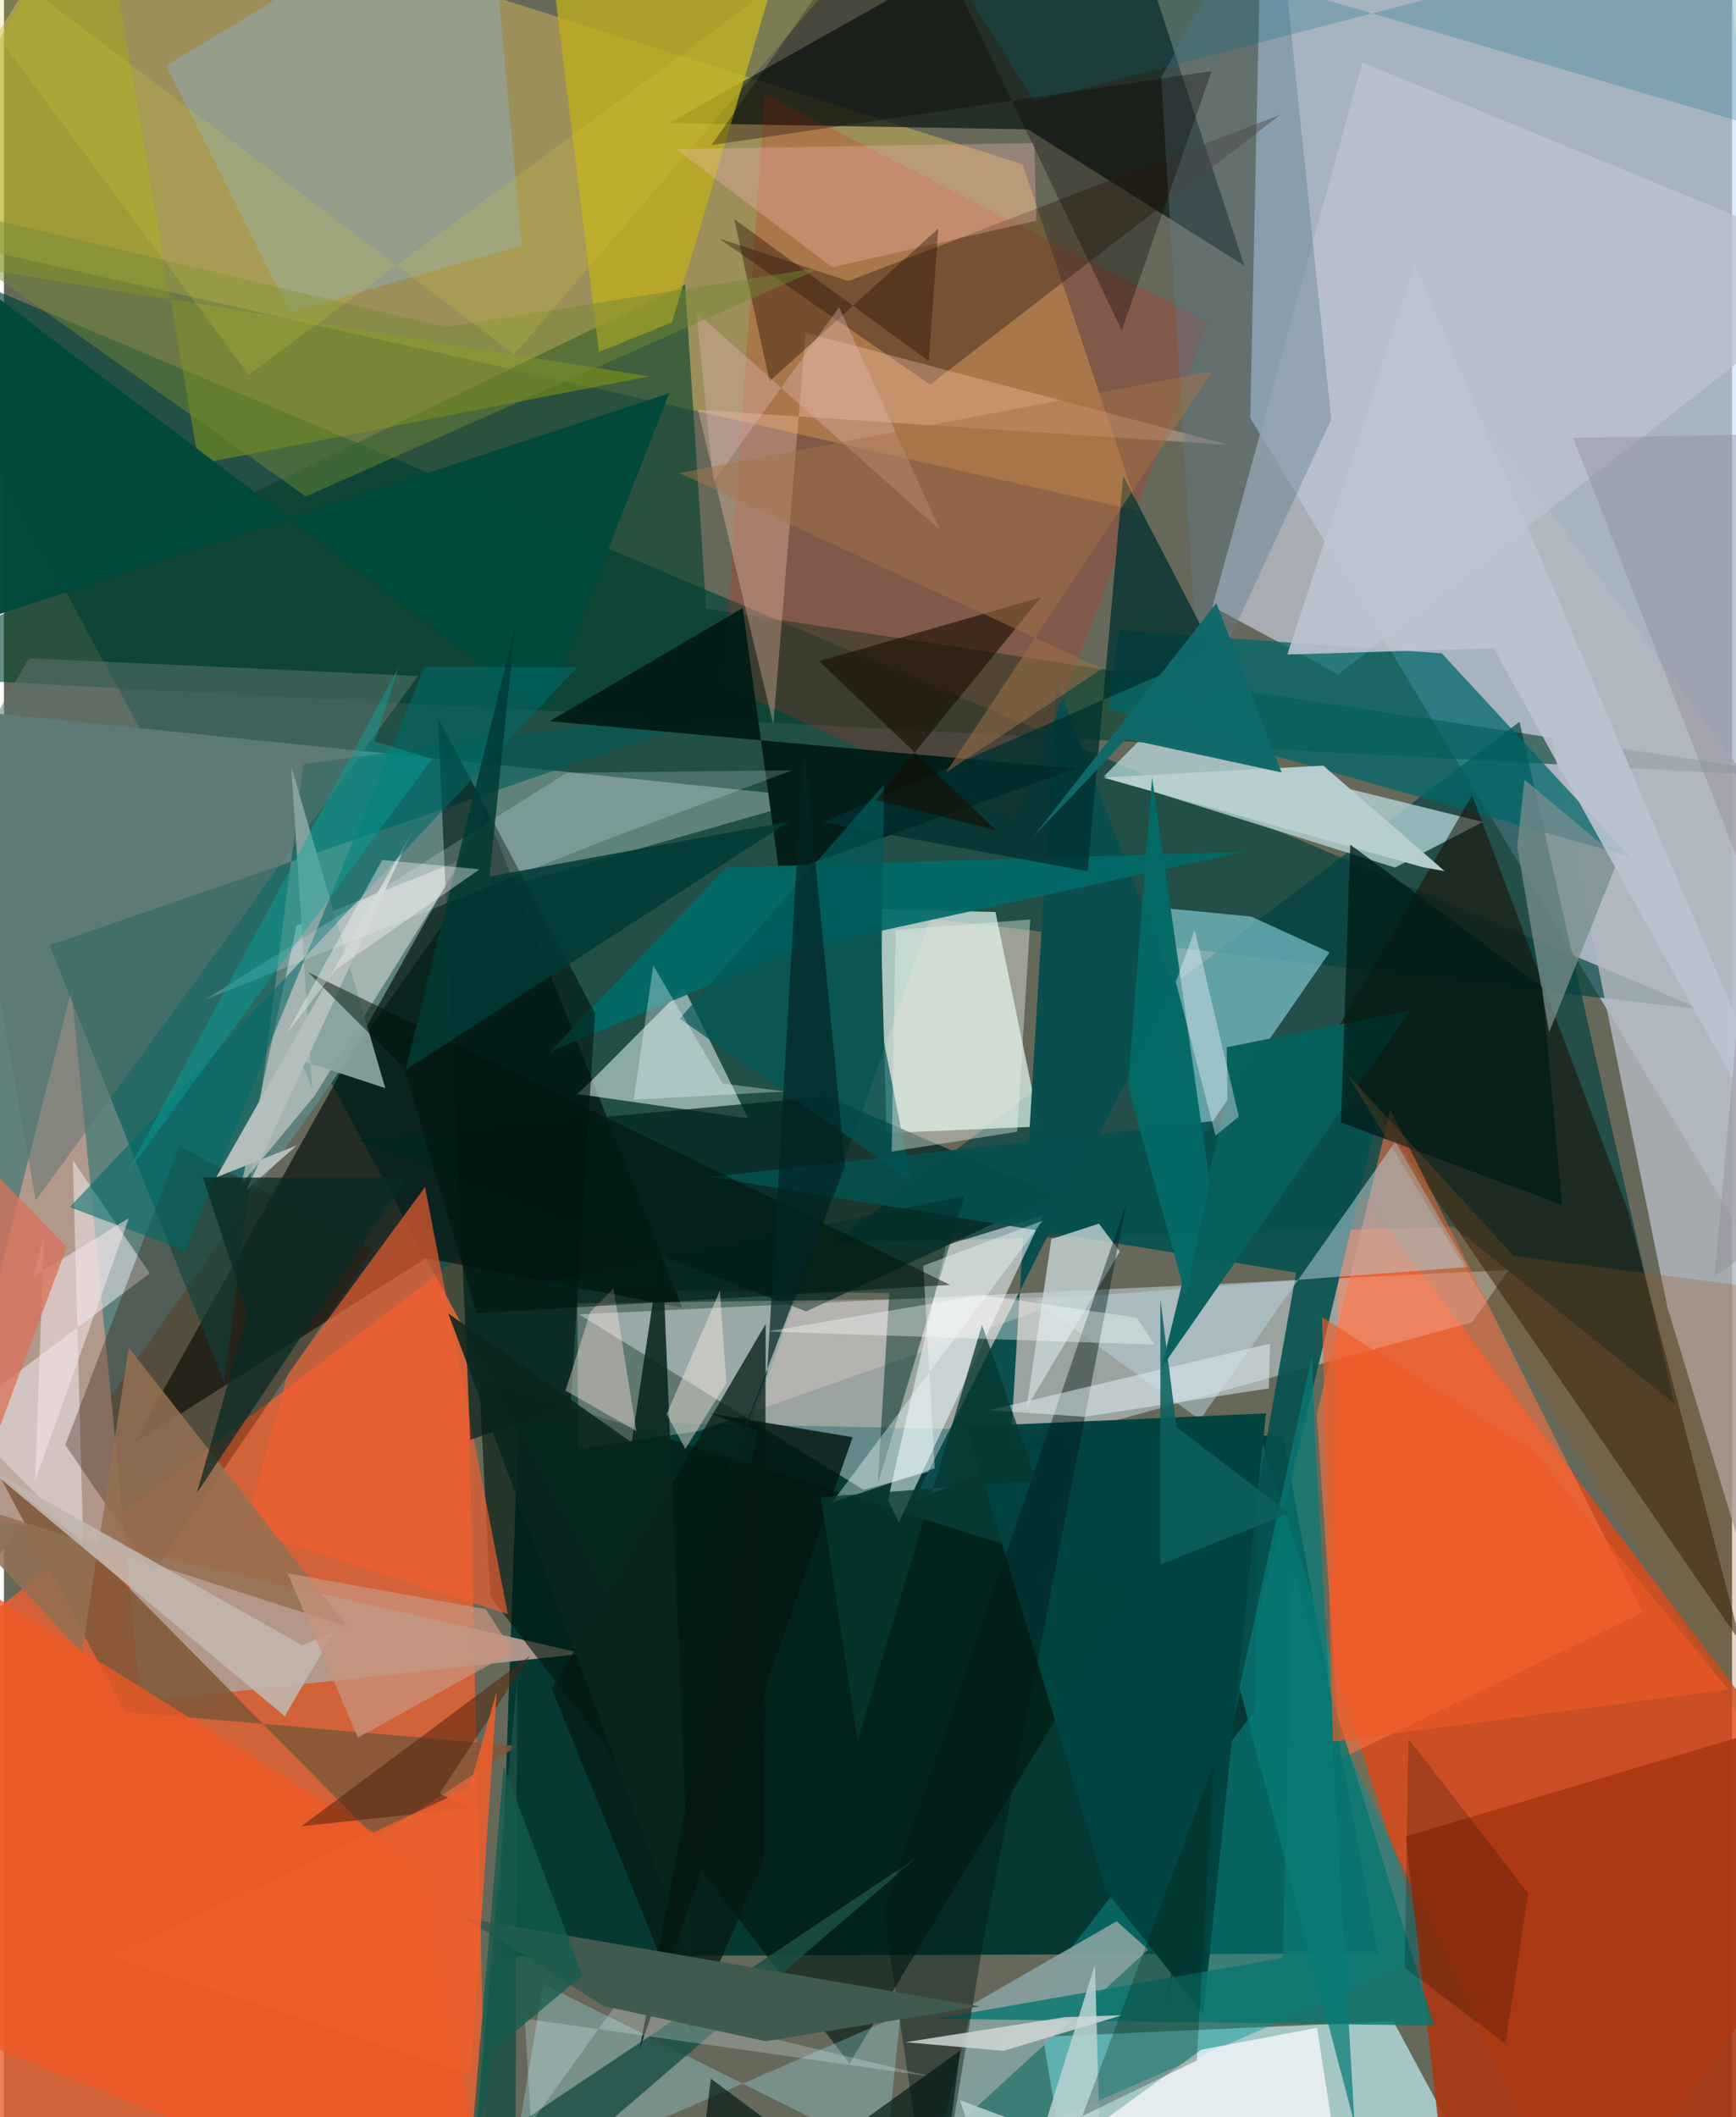 <svg xmlns="http://www.w3.org/2000/svg" width="228" height="278" viewBox="0 0 836 1024"><path fill="#666959" d="M0 0h836v1024H0z"/><path fill="#ccdffb" fill-opacity=".631" d="M602.91 202.119L898 691.426 830.635-62 607.408-6.136z"/><path fill="#063933" fill-opacity=".992" d="M239.745 946.171l425.022-1.35-45.936-250.256-369.96-7.83z"/><path fill="#ee6130" fill-opacity=".788" d="M-62 1034.386l25.469-231.264 259.665-196.906 9.766 428.048z"/><path fill="#00423d" fill-opacity=".671" d="M316.281 816.063L-62 116.06l883.605 372.335-373.386-44.138z"/><path fill="#e34818" fill-opacity=".804" d="M763.303 1086L642.018 829.794l4.194-266.35L898 896.457z"/><path fill="#d2b559" fill-opacity=".506" d="M-62 109.103L46.406-62 492.738 79.431l56.307 167.712z"/><path fill="#e2f2fc" fill-opacity=".427" d="M710.205 639.548l17.653-25.265-449.633 21.429 137.584 84.837z"/><path fill="#034241" fill-opacity=".678" d="M701.285 593.375l-300.076 7.846 331.978-252.138 74.88 329.826z"/><path fill="#ebfff8" fill-opacity=".682" d="M479.678 441.11l21.386 103.741-74.078 3.179-3.025-108.324z"/><path fill="#60827d" fill-opacity=".992" d="M220.63 435.314l172.792-49.497L-62 339.124v497.794z"/><path fill="#c1f2f8" fill-opacity=".682" d="M519.609 1086l-17.041-100.884 169.613-7.495L730.419 1086z"/><path fill="#081712" fill-opacity=".698" d="M321.735 59.536L537.694-62l62.327 190.46-104.666-65.88z"/><path fill="#b2998c" fill-opacity=".969" d="M280.338 799.802L66.14 823.072 32.65 478.67l-63.346 250.112z"/><path fill="#bcdce2" fill-opacity=".725" d="M550.641 356.803l-18.474 18.615 140.783 44.205 42.502-22.07z"/><path fill="#000f0b" fill-opacity=".659" d="M233.323 393.022L62.55 698.305l141.666-89.81 123.986 23.974z"/><path fill="#003f2d" fill-opacity=".592" d="M329.52 137.607l10.165 156.788 536.823 81.919L-62 326.616z"/><path fill="#0a9898" fill-opacity=".455" d="M688.88 946.387l-81.736-254.013-2.01 135.158-182.297 235.147z"/><path fill="#9ff2fe" fill-opacity=".51" d="M564.086 439.502L579.34 550.21l61.953-89.591-37.904-17.313z"/><path fill="#e8f6fa" fill-opacity=".537" d="M360.03 540.927l-31.129-63.189-45.392 45.667-6.135 5.721z"/><path fill="#b2b7c0" fill-opacity=".824" d="M861.879 820.151l-57.154-187.843-86.698-426.306L898 451.184z"/><path fill="#bdc3d0" fill-opacity=".753" d="M645.566 326.156l-60.904-32.77 72.523-263.17L898 129.152z"/><path fill="#02676a" fill-opacity=".741" d="M539.63 304.96l155.945 11.033 90.729 98.166-252.1-71.336z"/><path fill="#1a0c00" fill-opacity=".525" d="M840.265 794.693L641.126 504.475l69.127-119.902 75.295 200.641z"/><path fill="#00170f" fill-opacity=".624" d="M235.267 772.243l-5.381-105.237 317.442 99.922-138.245 231.129z"/><path fill="#005a56" fill-opacity=".596" d="M106.54 668.758l38.356-299.146 214.6-29.179L22.078 457.152z"/><path fill="#dbdbdb" fill-opacity=".557" d="M141.546 447.69l80.023-31.982-71.384 114.399-35.263 42.536z"/><path fill="#a93711" fill-opacity=".886" d="M693.592 1023.942l-15.51-135.69L898 822.733 848.004 1086z"/><path fill="#ff7345" fill-opacity=".557" d="M670.664 536.593l121.926 243.27-145.943 70.83-11.538-166.526z"/><path fill="#0a4f4e" fill-opacity=".996" d="M486.468 707.512l-46.39 18.329L566.03 477.05l-56.86-147.285z"/><path fill="#beae1d" fill-opacity=".78" d="M323.147 155.932l-35.293 14.327-27.122-221.074L387.882-62z"/><path fill="#effafd" fill-opacity=".557" d="M432.858 736.352l69.714-148.363-46.815 14.281-28.104 123.131z"/><path fill="#002622" fill-opacity=".729" d="M388.1 634.296l-217.677-83.067 227.75-20.909 110.19 47.708z"/><path fill="#05504e" fill-opacity=".898" d="M666.271 533.211l-324.593 36.037 283.462 46.296-62.924 353.08z"/><path fill="#de2217" fill-opacity=".216" d="M368.17 45.654l214.415 110.143-93.28 241.008-141.6-65.52z"/><path fill="#87b4d4" fill-opacity=".396" d="M233.754-62L78.568 31.66l59.682 119.425 112.285-32.375z"/><path fill="#7f5838" fill-opacity=".859" d="M179.866 888.953l68.48-44.431L58.427 827.91l-71.005-133.831z"/><path fill="#f4dbd4" fill-opacity=".298" d="M277.858 700.75l-.47-70.377 242.03-3.11-183.515 64.904z"/><path fill="#f05e30" fill-opacity=".678" d="M116.499 740.022l20.64-75.072 66.54-90.825 40.071 206.557z"/><path fill="#031d19" fill-opacity=".984" d="M375.192 422.983l143.121-51.166-254.33-22.986 93.39-54.753z"/><path fill="#f1ebee" fill-opacity=".533" d="M70.543 615.871l-100.715 75.51 68.507 54.676-5.007-184.928z"/><path fill="#b8d0dc" fill-opacity=".518" d="M708.075 612.798l-209.683 15.926 80.181 57.929L673.15 552.1z"/><path fill="#a4b107" fill-opacity=".396" d="M94.29 224.422l217.82-42.37L-62 121.803 45.05-62z"/><path fill="#87a0a0" fill-opacity=".906" d="M538.276 929.245l15.294 13.684-101.294 92.856 16.377-66.467z"/><path fill="#382417" fill-opacity=".451" d="M617.487 55.475L448.05 186.012l-102.285-70.717 62.764 20.625z"/><path fill="#fdc7b0" fill-opacity=".337" d="M335.742 198.24l36.463 152.249 15.572-189.54 204.78 54.245z"/><path fill="#fcfaff" fill-opacity=".729" d="M448.563 1086l130.677-94.625 55.988-10.607L651.593 1086z"/><path fill="#041912" fill-opacity=".733" d="M367.938 898.864l-35.928 83.15-66.957-165.21 103.452-176.469z"/><path fill="#2e1300" fill-opacity=".314" d="M84.828 554.205L29.672 698.856l42.418 62.051 106.64-156.651z"/><path fill="#cad7d8" fill-opacity=".784" d="M494.702 680.855l45.111-75.532-10.092-13.476-23.008 7.434z"/><path fill="#a6f3ff" fill-opacity=".286" d="M433.697 974.59l-6.95 67.793-165.872-82.757-16.302 97.286z"/><path fill="#ee5723" fill-opacity=".769" d="M-36.573 752.077l241.554 150.595L236.032 1086-50.963 972.1z"/><path fill="#1b5046" fill-opacity=".831" d="M441.854 898.183L247.487 1028.18l.79-216.067L223.281 1086z"/><path fill="#006a69" fill-opacity=".914" d="M382.878 459.202l-118.69 49.526 85.119-89.138 250.984-7.627z"/><path fill="#001812" fill-opacity=".627" d="M274.184 679.634l11.768-189.59-76.041-142.88 15.723 349.227z"/><path fill="#607c8e" fill-opacity=".4" d="M578.424 340.358l-18.586-302.86L614.7-62l27.396 264.853z"/><path fill="#003030" fill-opacity=".769" d="M524.231 421.417L396.094 397.72l189.425-82.587-44.036-84.883z"/><path fill="#01493d" fill-opacity=".984" d="M-57.579 315.337l36.41-185.059 282.784 214.11 60.18-154.204z"/><path fill="#024340" fill-opacity=".984" d="M465.828 689.97l144.703-6.377-30.281 290.624-46.985-59.508z"/><path fill="#947052" fill-opacity=".855" d="M-35.358 721.69l73.118 77.404 22.635-147.232L166.29 786.89z"/><path fill="#0a7670" fill-opacity=".812" d="M623.557 760.52l-5.008 186.515-167.785 29.371 241.14 3.28z"/><path fill="#5d7370" fill-opacity=".529" d="M12.06 318.367l188.201 8.607-184.868 253.61-36.225-204.814z"/><path fill="#00302a" fill-opacity=".514" d="M428.3 625.442l-5.598 92.358 41.961-139.41-218.384 44.95z"/><path fill="#031818" fill-opacity=".431" d="M542.902 582.233L425.576 924.446 449.52 1086l24.36-147.73z"/><path fill="#09605d" fill-opacity=".988" d="M680.462 488.63l-88.922 17.88.314 24.565L560.02 661.55z"/><path fill="#b7d0d1" fill-opacity=".871" d="M462.511 1015.8l22.918 70.2 42.376-135.793 2.49 90.872z"/><path fill="#08261e" fill-opacity=".875" d="M332.844 950.319l-14.54-349.558-14.642 96.863-88.718-62.349z"/><path fill="#88a49f" fill-opacity=".941" d="M149.133 526.514l-5.791-13.744 41.125 13.508-45.486-155.581z"/><path fill="#c0b6af" fill-opacity=".882" d="M144.361 795.8l15.438-6.719-23.951 40.988L-8.33 709.664z"/><path fill="#b3bebd" d="M141.682 553.982l-38.998 15.454 94.515-166.63-79.79 172.566z"/><path fill="#788d8d" fill-opacity=".761" d="M781.1 415.172l-45.51-38.111-3.535 32.543 15.441 89.702z"/><path fill="#005859" fill-opacity=".702" d="M425.77 379.448l-98.82 113.24 111.91 78.346-14.65-74.917z"/><path fill="#f6b8b7" fill-opacity=".325" d="M325 72.137l173.475-2.957.959 37.572-98.687 22.495z"/><path fill="#006a68" fill-opacity=".576" d="M203.467 322.436l73.92.182-245.52 261.236 55.775 21.085z"/><path fill="#170d00" fill-opacity=".596" d="M394.403 319.784l85.792 81.993-58.23-14.942 79.636-97.923z"/><path fill="#051712" fill-opacity=".831" d="M410.564 695.111l-68.849-11.502 22.887 8.7L307.5 991.035z"/><path fill="#2b1204" fill-opacity=".408" d="M370.388 184.408l-17.069-78.42 94.079 68.65 4.6-64.082z"/><path fill="#b8cfd0" fill-opacity=".976" d="M531.728 376.08l106.53-5.774 58.7 51.032-10.376-1.86z"/><path fill="#001c17" fill-opacity=".745" d="M753.79 582.752l-106.973-39.82 4.46-134.431 92.883 68.884z"/><path fill="#077c77" fill-opacity=".722" d="M597.774 816.434l55.614 210.82-18.848-325.658-1.738-45.924z"/><path fill="#f6feff" fill-opacity=".388" d="M444.729 612.195l57.699-21.778-101.879 136.347 49.732-16.616z"/><path fill="#bbc3ce" fill-opacity=".89" d="M620.879 316.561l99.802-2.997L898 633.014l-215.224-505.4z"/><path fill="#ced6d5" fill-opacity=".855" d="M513.583 975.578l27.227-.868-57.25 17.201-47.47-4.171z"/><path fill="#eaf7ff" fill-opacity=".2" d="M381.337 372.571l-89.974 33.569-193.96 77.325 174.95-109.7z"/><path fill="#006c81" fill-opacity=".239" d="M898 75.853L428.885-62l69.596 110.933 342.226-88.89z"/><path fill="#ecf3e8" fill-opacity=".404" d="M496.516 444.72l-6.363 102.625-60.72 9.662 1.938-107.195z"/><path fill="#e9f7fc" fill-opacity=".243" d="M449.033 1004.466l-197.068-28.112 2.983 50.516 42.189-58.77z"/><path fill="#fce5dd" fill-opacity=".408" d="M294.9 623.187l11.034 68.995-34.276-19.595 12.076-38.137z"/><path fill="#985623" fill-opacity=".251" d="M839.535 830.62l48.582-202.732-157.704-20.352-80.77-88.294z"/><path fill="#415a50" fill-opacity=".988" d="M368.395 987.278l103.612-16.859-249.053-42.754 66.89 42.513z"/><path fill="#dceaee" fill-opacity=".549" d="M476.635 682.052l135.86-32.197-.576 21.65-89.214 13.75z"/><path fill="#53240e" fill-opacity=".537" d="M210.825 867.402l43.668-66.593-110.62 82.514 80.836-8.725z"/><path fill="#0f696a" fill-opacity=".969" d="M497.902 404.762l45.012-47.383 75.169 16.235-31.586-81.897z"/><path fill="#00130c" fill-opacity=".518" d="M147.156 470.262l310.558 151.206-229.046 13.722-35.023-118.406z"/><path fill="#e0b4b3" fill-opacity=".373" d="M343.236 233.091l-8.3-82.123 117.761 105.116-48.668-107.518z"/><path fill="#073730" fill-opacity=".769" d="M412.926 841.834l-17.733-117.737 104.248-8.022-26.295-75.247z"/><path fill="#feeee2" fill-opacity=".424" d="M329.63 700.813l-9.001-16.903 25.728-59.667 3.12 44.726z"/><path fill="#0b0400" fill-opacity=".325" d="M540.785 159.803l43.377-125.386L342.33 70.152 434.559-62z"/><path fill="#046b69" fill-opacity=".929" d="M543.775 525.562l27.988 101.487 11.496-55.346-27.832-195.7z"/><path fill="#748936" fill-opacity=".471" d="M396.261 129.165l-182.59 29.002L-62 92.657l208.027 147.46z"/><path fill-opacity=".196" d="M726.468 988.536l10.907-72.817-57.906-74.73-1.86 110.708z"/><path fill="#013a36" fill-opacity=".847" d="M234.903 423.927l12.283-120.188-52.872 213.776 185.398-120.148z"/><path fill="#001d0d" fill-opacity=".275" d="M577.047 996.604l-79.486 38.604.812 50.792 86.906-232.866z"/><path fill="#001713" fill-opacity=".671" d="M341.986 1005.384l-9.93 80.616 130.577-94.284L450.337 1086z"/><path fill="#c8947d" fill-opacity=".733" d="M246.343 798.824l-13.275-20.523-95.872-17.336 34.05 79.413z"/><path fill="#f7e9ec" fill-opacity=".525" d="M19.363 597.77l-4.29 118.3 45.366-126.914-46.395 28.442z"/><path fill="#092b26" fill-opacity=".749" d="M117.91 635.668l-21.623-66.181 98.686.223-101.66 152.427z"/><path fill="#a67348" fill-opacity=".49" d="M531.199 323.47l-75.555 50.184 128.723-194.056-257.633 49.191z"/><path fill="#f5f4f4" fill-opacity=".404" d="M160.925 468.675l69.132-48.22-47.087-4.519-46.126 83.79z"/><path fill="#f8f7ff" fill-opacity=".38" d="M597.396 540.074l-21.313-90.24-9.167 25.097 19.184 74.314z"/><path fill="#d96f58" fill-opacity=".745" d="M30.372 603.203L-62 850.812l20.055-238.98L-62 507.927z"/><path fill="#145b4e" fill-opacity=".757" d="M222.868 1075.667l18.873-221.463 38.054 101.203-43.179 36.335z"/><path fill="#022524" fill-opacity=".698" d="M369.172 664.345l17.71-305.526 20.023 205.157L315.923 801.2z"/><path fill="#0c605f" fill-opacity=".867" d="M559.462 756.625l62.46-24.663-54.686-41.73-7.78-61.616z"/><path fill="#effdff" fill-opacity=".337" d="M378.043 527.919l-73.387 3.962 9.475-64.839 33.535 57.027z"/><path fill="#02aca2" fill-opacity=".392" d="M179.402 358.63l27.691 8.338-147.707 200.59 131.708-245.085z"/><path fill="#8f8895" fill-opacity=".388" d="M898 567.448l-138.888-355.66 105.238-2.025-36.844 407.574z"/><path fill="#fcffff" fill-opacity=".365" d="M472.988 626.377l-103.742 17.622 187.39 6.38-8.666-13.108z"/><path fill="#ec5e2d" fill-opacity=".882" d="M51.63 946.16l173.583-81.671 13.225-46.633-12.598 185.573z"/><path fill="#ddd23e" fill-opacity=".188" d="M-62-62l180.41 243.33L447.077-62 246.863 171.4z"/><path fill="#f05b26" fill-opacity=".643" d="M834.057 817.098l-93.97-114.79-102.418-65.239 5.174 205.333z"/></svg>